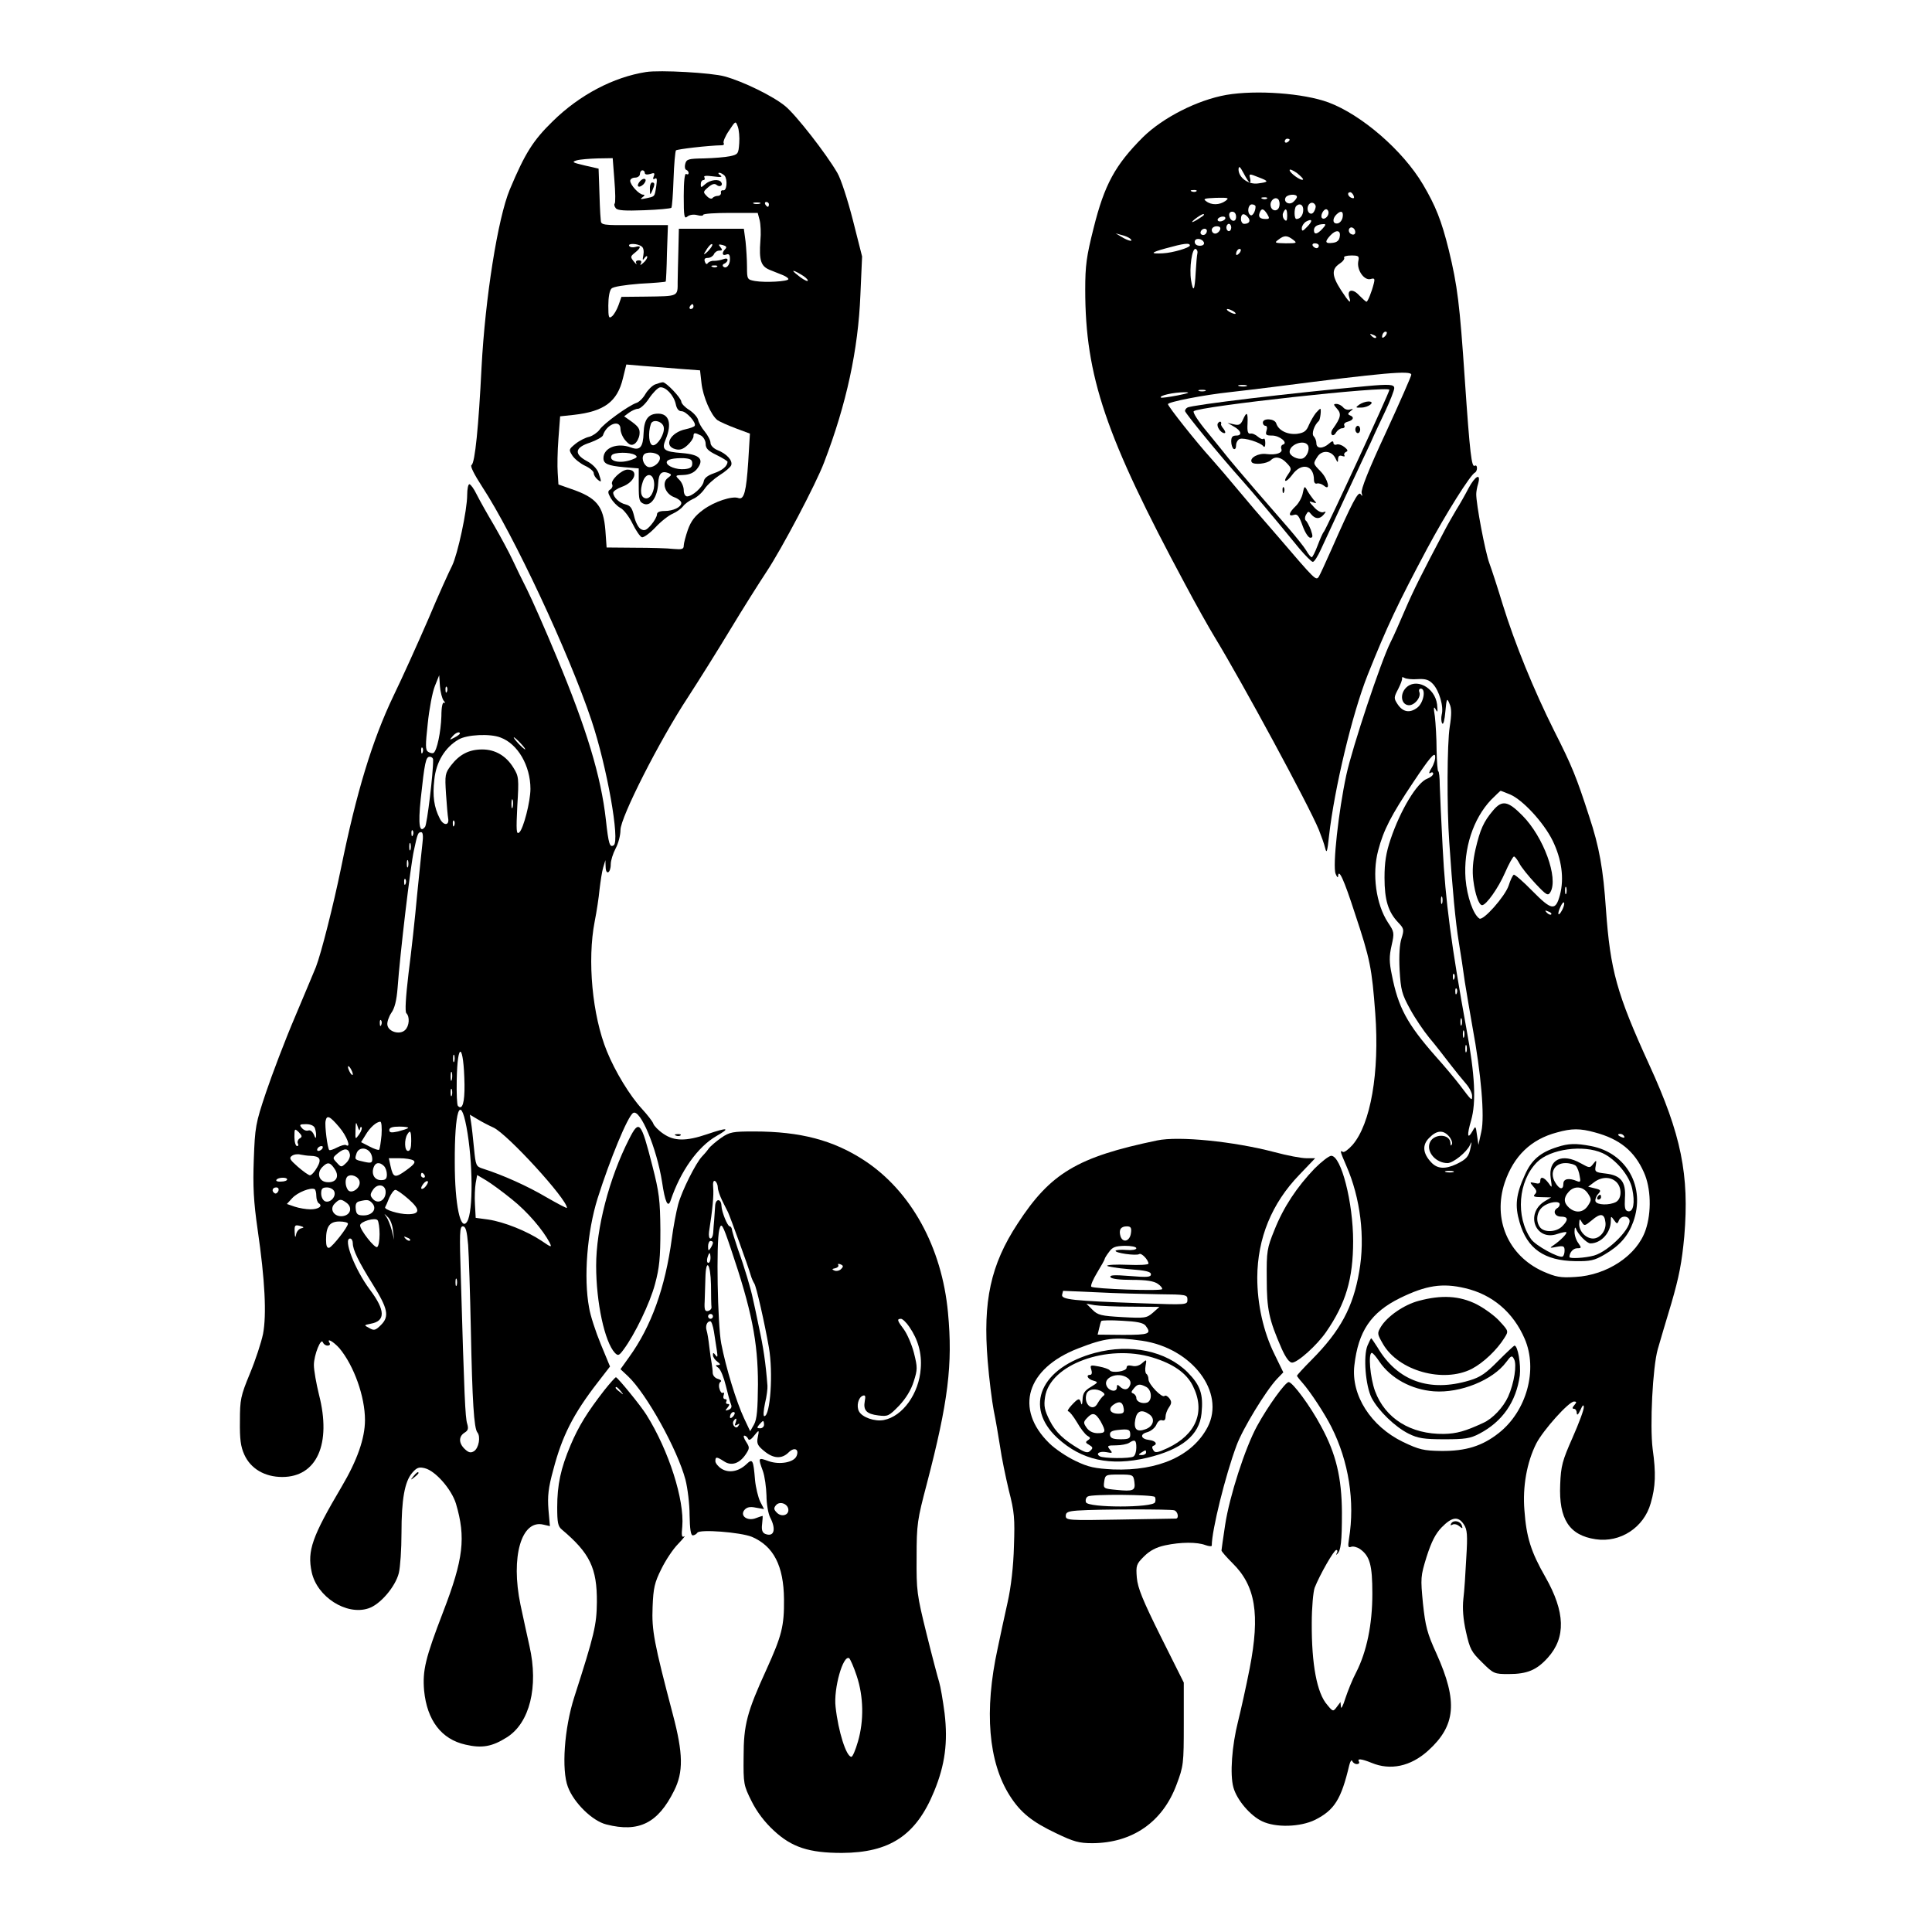 <?xml version="1.0" standalone="no"?>
<!DOCTYPE svg PUBLIC "-//W3C//DTD SVG 20010904//EN"
 "http://www.w3.org/TR/2001/REC-SVG-20010904/DTD/svg10.dtd">
<svg version="1.0" xmlns="http://www.w3.org/2000/svg"
 width="794pt" height="794pt" viewBox="0 0 794 794"
 preserveAspectRatio="xMidYMid meet">
<g transform="translate(0,794) scale(0.1,-0.1)"
fill="#000000" stroke="none">
<path d="M2655 7644 c-134 -21 -273 -94 -383 -202 -81 -79 -114 -131 -177
-281 -49 -118 -101 -445 -116 -731 -12 -242 -27 -393 -41 -401 -7 -4 11 -39
44 -90 128 -195 356 -682 449 -960 63 -188 118 -496 91 -513 -16 -10 -21 4
-32 105 -20 179 -80 376 -201 666 -48 116 -104 242 -123 280 -19 37 -46 93
-60 123 -14 30 -48 93 -75 140 -28 47 -60 104 -72 128 -11 23 -25 42 -30 42
-5 0 -9 -20 -9 -44 0 -63 -39 -244 -62 -291 -11 -21 -56 -120 -98 -220 -43
-99 -107 -241 -143 -315 -87 -182 -152 -395 -216 -710 -30 -146 -81 -349 -103
-405 -7 -16 -45 -109 -86 -205 -41 -96 -94 -236 -119 -310 -43 -128 -45 -142
-50 -275 -4 -110 -1 -172 16 -290 30 -206 37 -348 22 -427 -7 -34 -31 -108
-54 -163 -38 -92 -41 -107 -41 -195 -1 -74 3 -105 18 -138 26 -58 84 -92 156
-92 142 0 203 136 151 338 -11 45 -21 100 -21 122 0 42 30 115 37 93 3 -7 11
-13 19 -13 9 0 12 5 9 10 -15 24 15 7 40 -21 60 -72 105 -199 105 -295 0 -75
-32 -166 -96 -274 -121 -205 -142 -263 -123 -351 22 -102 143 -179 233 -149
48 15 111 89 125 145 6 24 11 98 11 164 0 139 13 212 44 248 19 22 28 25 52
19 44 -11 110 -87 128 -146 41 -139 31 -227 -53 -445 -73 -190 -85 -240 -78
-323 12 -122 71 -200 170 -222 68 -16 110 -8 170 30 94 59 131 208 93 375 -9
39 -25 115 -37 170 -41 197 4 352 95 329 l26 -6 -6 68 c-4 55 -1 88 20 164 36
138 82 229 182 358 l51 66 -38 92 c-21 51 -43 118 -48 150 -23 123 -8 312 35
449 51 161 124 338 146 351 29 18 97 -144 119 -284 12 -82 24 -108 35 -76 41
122 112 221 188 265 60 34 48 37 -37 8 -88 -30 -136 -29 -180 1 -21 14 -39 33
-42 42 -3 9 -24 36 -46 60 -50 54 -111 154 -145 238 -60 147 -81 374 -50 533
8 40 17 99 20 132 4 33 10 74 15 90 l9 30 1 -28 c1 -36 21 -25 21 11 0 15 9
44 20 65 11 20 20 54 20 76 0 52 161 369 277 545 46 71 125 197 175 280 50 83
117 189 148 236 62 93 204 362 237 450 92 240 140 463 149 688 l7 158 -38 150
c-21 82 -49 169 -64 194 -46 79 -169 237 -214 274 -50 41 -172 101 -249 122
-53 15 -266 27 -323 18z m383 -293 c-3 -43 -5 -46 -38 -53 -19 -4 -67 -8 -107
-9 -64 -1 -72 -3 -77 -23 -3 -11 -1 -22 4 -24 6 -2 10 -8 10 -13 0 -6 -4 -7
-10 -4 -6 4 -10 -29 -10 -91 0 -84 2 -95 15 -84 8 7 25 10 40 6 14 -4 25 -3
25 1 0 5 50 8 112 8 l112 0 8 -30 c4 -16 6 -54 3 -84 -6 -81 2 -105 38 -120
18 -7 42 -17 55 -22 12 -5 22 -12 22 -16 0 -10 -95 -15 -137 -8 -32 6 -33 7
-33 58 0 29 -3 76 -6 105 l-7 52 -133 0 -134 0 -2 -87 c-1 -49 -3 -107 -3
-130 0 -63 5 -60 -133 -62 l-98 -1 -12 -34 c-7 -19 -19 -40 -27 -46 -13 -11
-15 -4 -15 44 0 33 5 63 13 70 7 8 55 15 116 20 58 3 106 7 107 9 1 1 4 54 5
117 l4 115 -138 0 c-131 -1 -137 0 -138 20 -3 28 -5 89 -7 156 l-2 56 -57 13
c-50 12 -55 14 -33 21 14 4 53 7 86 8 l62 1 7 -91 c4 -49 5 -93 1 -96 -3 -3
-1 -12 5 -19 7 -9 38 -11 116 -8 59 2 109 7 112 10 3 3 7 56 9 117 2 62 7 115
10 119 6 5 132 20 189 21 7 0 10 4 7 9 -3 5 6 28 22 51 27 41 27 41 36 17 5
-13 8 -44 6 -69z m-388 -122 c0 -6 9 -8 22 -4 17 6 20 4 15 -9 -5 -11 -3 -15
5 -10 8 5 9 -4 5 -31 -7 -45 -5 -42 -42 -50 -23 -5 -26 -4 -15 4 10 7 11 11 3
11 -16 0 -53 40 -53 57 0 7 9 13 20 13 11 0 20 7 20 15 0 8 5 15 10 15 6 0 10
-5 10 -11z m328 -11 c13 -17 9 -64 -6 -60 -7 1 -11 -4 -9 -10 1 -7 -5 -13 -13
-13 -8 0 -18 -4 -22 -9 -3 -5 -14 -2 -23 8 -16 16 -16 18 5 36 16 14 27 17 35
10 13 -11 28 -2 19 11 -9 15 -46 10 -66 -8 -17 -15 -18 -15 -18 0 0 10 5 17
11 17 5 0 7 5 4 11 -5 7 7 8 37 4 31 -4 39 -3 28 5 -8 5 -10 10 -4 10 6 0 16
-6 22 -12z m145 -115 c-7 -2 -19 -2 -25 0 -7 3 -2 5 12 5 14 0 19 -2 13 -5z
m37 -3 c0 -5 -2 -10 -4 -10 -3 0 -8 5 -11 10 -3 6 -1 10 4 10 6 0 11 -4 11
-10z m-523 -173 c8 -5 10 -20 7 -36 -4 -20 -3 -23 5 -11 6 8 11 10 11 4 0 -6
-8 -18 -17 -25 -11 -10 -14 -10 -9 -1 4 7 1 12 -9 12 -10 0 -14 -5 -10 -12 4
-7 -1 -4 -10 7 -15 19 -15 21 5 37 25 20 26 31 1 23 -11 -3 -22 -1 -25 4 -8
12 35 11 51 -2z m273 -19 c-13 -13 -19 -16 -15 -8 14 25 28 41 32 36 3 -3 -5
-15 -17 -28z m71 9 c-16 -16 -13 -30 4 -23 11 4 15 -1 15 -19 0 -25 -16 -42
-28 -30 -4 4 -1 10 6 12 6 3 12 9 12 15 0 6 -7 7 -17 3 -10 -4 -27 -7 -38 -7
-11 1 -22 -4 -26 -9 -4 -7 -9 -4 -12 5 -4 11 -1 16 12 16 10 0 21 7 25 15 3 8
13 15 22 15 13 0 14 3 5 14 -10 12 -8 13 9 9 15 -4 18 -9 11 -16z m-34 -73
c-3 -3 -12 -4 -19 -1 -8 3 -5 6 6 6 11 1 17 -2 13 -5z m373 -57 c0 -5 -13 1
-30 13 -16 12 -30 24 -30 26 0 3 14 -3 30 -13 17 -9 30 -21 30 -26z m-470
-107 c0 -5 -5 -10 -11 -10 -5 0 -7 5 -4 10 3 6 8 10 11 10 2 0 4 -4 4 -10z
m-54 -256 l81 -6 6 -53 c6 -55 39 -132 66 -152 9 -6 42 -21 74 -33 l59 -22 -7
-116 c-8 -121 -17 -157 -40 -149 -25 10 -99 -14 -145 -48 -34 -25 -50 -46 -63
-82 -9 -26 -17 -56 -17 -65 0 -15 -7 -17 -42 -14 -24 3 -95 5 -159 5 l-116 1
-5 70 c-8 101 -36 135 -142 171 l-51 18 -3 48 c-2 26 -1 89 3 140 l7 92 56 6
c125 14 179 54 202 150 l14 57 70 -6 c39 -3 108 -8 152 -12z m-973 -1363 c7
-8 8 -12 2 -9 -6 4 -11 -17 -11 -55 -2 -64 -18 -142 -32 -151 -4 -3 -14 -1
-22 4 -12 7 -12 26 -2 117 6 59 19 128 29 153 l18 45 3 -45 c2 -24 9 -51 15
-59z m14 37 c-3 -8 -6 -5 -6 6 -1 11 2 17 5 13 3 -3 4 -12 1 -19z m53 -173 c0
-2 -10 -10 -22 -16 -21 -11 -22 -11 -9 4 13 16 31 23 31 12z m167 -16 c71 -26
123 -116 123 -211 0 -52 -29 -165 -46 -179 -12 -10 -13 7 -8 109 7 113 6 122
-16 157 -30 49 -75 75 -128 75 -54 0 -93 -20 -128 -65 -25 -33 -26 -39 -21
-118 3 -45 7 -91 9 -101 5 -30 -20 -30 -35 1 -23 45 -30 91 -22 159 7 72 44
133 100 165 34 20 129 25 172 8z m83 -24 c13 -14 21 -25 18 -25 -2 0 -15 11
-28 25 -13 14 -21 25 -18 25 2 0 15 -11 28 -25z m-403 -37 c-3 -8 -6 -5 -6 6
-1 11 2 17 5 13 3 -3 4 -12 1 -19z m43 -30 c1 -53 -25 -266 -33 -276 -23 -29
-29 8 -18 114 16 150 21 174 37 174 8 0 14 -6 14 -12z m327 -195 c-3 -10 -5
-4 -5 12 0 17 2 24 5 18 2 -7 2 -21 0 -30z m-240 -75 c-3 -8 -6 -5 -6 6 -1 11
2 17 5 13 3 -3 4 -12 1 -19z m-170 -40 c-3 -8 -6 -5 -6 6 -1 11 2 17 5 13 3
-3 4 -12 1 -19z m39 -35 c-3 -27 -13 -122 -22 -213 -8 -91 -24 -235 -35 -320
-12 -101 -15 -158 -9 -164 15 -15 12 -53 -5 -69 -21 -21 -69 -8 -73 21 -2 11
6 34 16 49 14 19 22 52 26 103 10 140 53 503 67 565 15 70 17 75 30 75 7 0 9
-16 5 -47z m-49 -25 c-3 -7 -5 -2 -5 12 0 14 2 19 5 13 2 -7 2 -19 0 -25z
m-10 -70 c-3 -7 -5 -2 -5 12 0 14 2 19 5 13 2 -7 2 -19 0 -25z m-10 -70 c-3
-8 -6 -5 -6 6 -1 11 2 17 5 13 3 -3 4 -12 1 -19z m-100 -580 c-3 -8 -6 -5 -6
6 -1 11 2 17 5 13 3 -3 4 -12 1 -19z m342 -245 c1 -75 -9 -107 -27 -88 -4 3
-6 51 -5 105 3 167 29 152 32 -17z m-42 95 c-3 -7 -5 -2 -5 12 0 14 2 19 5 13
2 -7 2 -19 0 -25z m-417 -53 c0 -5 -5 -3 -10 5 -5 8 -10 20 -10 25 0 6 5 3 10
-5 5 -8 10 -19 10 -25z m407 -22 c-3 -10 -5 -4 -5 12 0 17 2 24 5 18 2 -7 2
-21 0 -30z m0 -65 c-3 -7 -5 -2 -5 12 0 14 2 19 5 13 2 -7 2 -19 0 -25z m60
-129 c27 -144 28 -348 3 -389 -27 -44 -51 67 -51 242 -1 213 22 284 48 147z
m111 -3 c58 -27 302 -294 302 -330 0 -3 -38 17 -85 44 -76 45 -178 91 -260
117 -29 9 -30 13 -37 84 -4 41 -9 88 -12 106 l-5 32 32 -19 c18 -11 47 -26 65
-34z m-634 2 c31 -36 51 -88 28 -74 -5 3 -21 -2 -37 -10 -15 -8 -30 -13 -32
-10 -7 6 -19 100 -15 119 5 26 17 21 56 -25z m85 -9 c1 8 4 12 7 8 3 -3 -1
-16 -10 -29 -16 -22 -16 -22 -15 17 1 35 2 37 9 15 4 -14 8 -19 9 -11z m89
-24 c-3 -30 -7 -57 -10 -60 -2 -3 -20 3 -39 13 l-35 18 18 29 c18 31 45 55 61
55 5 0 7 -24 5 -55z m-274 29 c3 -9 6 -23 5 -32 0 -12 -3 -11 -9 5 -6 13 -15
20 -23 17 -8 -3 -20 2 -27 11 -11 13 -8 15 18 15 18 0 32 -6 36 -16z m383 0
c-3 -3 -22 -9 -41 -14 -28 -6 -36 -5 -36 6 0 10 13 14 42 14 23 0 39 -3 35 -6z
m-446 -43 c-7 -5 -10 -14 -7 -20 4 -6 2 -11 -3 -11 -6 0 -11 17 -11 37 0 36 1
36 18 20 14 -15 15 -19 3 -26z m459 -11 c0 -27 -4 -40 -13 -40 -15 0 -16 47
-3 68 12 20 16 14 16 -28z m-365 -30 c-3 -5 -11 -10 -16 -10 -6 0 -7 5 -4 10
3 6 11 10 16 10 6 0 7 -4 4 -10z m113 -24 c2 -10 -5 -26 -16 -36 -19 -18 -20
-18 -38 2 -18 19 -18 20 5 39 27 22 44 20 49 -5z m80 12 c7 -7 12 -20 12 -31
0 -16 -5 -18 -32 -12 -41 9 -41 9 -33 34 7 23 34 28 53 9z m-243 -18 c40 -1
48 -14 28 -48 -10 -18 -23 -32 -29 -32 -6 0 -28 16 -50 35 -33 29 -37 36 -24
45 8 6 24 8 35 5 11 -2 29 -5 40 -5z m424 -19 c10 -7 4 -16 -29 -40 -47 -34
-54 -32 -65 17 l-7 32 44 0 c24 0 49 -4 57 -9z m-323 -36 c21 -32 4 -58 -35
-53 -31 4 -40 38 -16 62 22 22 32 20 51 -9z m202 13 c7 -7 12 -22 12 -35 0
-18 -6 -23 -24 -23 -26 0 -40 23 -31 51 7 22 25 25 43 7z m167 -38 c3 -5 1
-10 -4 -10 -6 0 -11 5 -11 10 0 6 2 10 4 10 3 0 8 -4 11 -10z m-267 -27 c4
-27 -36 -53 -49 -32 -11 17 -11 43 -2 53 15 14 48 1 51 -21z m626 -72 c64 -51
127 -125 155 -178 10 -21 7 -20 -34 8 -60 40 -153 77 -218 87 l-52 7 -3 55
c-2 30 0 70 3 88 l6 33 37 -22 c20 -12 68 -47 106 -78z m-924 82 c0 -5 -11 -9
-25 -9 -14 -1 -22 2 -19 7 6 11 44 12 44 2z m570 -28 c-7 -9 -15 -13 -18 -10
-3 2 1 11 8 20 7 9 15 13 18 10 3 -2 -1 -11 -8 -20z m-165 -24 c0 -33 -30 -51
-51 -30 -13 14 -14 20 -2 38 18 29 53 24 53 -8z m-441 4 c-4 -8 -10 -12 -15
-9 -14 8 -10 24 6 24 9 0 12 -6 9 -15z m156 -20 c0 -13 5 -27 10 -30 18 -11 0
-25 -34 -25 -18 0 -47 5 -65 11 l-32 11 22 24 c22 24 76 45 92 37 4 -2 7 -15
7 -28z m74 18 c8 -21 -17 -48 -38 -40 -9 4 -16 18 -16 32 0 20 5 25 24 25 13
0 27 -8 30 -17z m305 -31 c49 -43 48 -62 -3 -62 -37 0 -99 19 -93 29 2 3 10
21 17 39 8 17 19 32 25 32 6 0 30 -17 54 -38z m-255 -15 c26 -19 17 -51 -16
-55 -35 -4 -56 29 -32 52 19 19 25 20 48 3z m107 -3 c19 -23 -1 -49 -37 -49
-24 0 -30 5 -32 27 -2 19 2 28 15 31 33 8 40 7 54 -9z m84 -110 l5 -39 -10 39
c-6 22 -16 47 -22 55 -11 15 -10 15 5 0 10 -8 20 -33 22 -55z m-55 -16 c0 -26
-4 -50 -10 -53 -10 -6 -70 70 -70 89 0 16 63 34 72 21 4 -5 8 -31 8 -57z
m-130 43 c0 -14 -63 -94 -77 -99 -9 -2 -13 8 -13 33 0 55 15 75 55 75 19 0 35
-4 35 -9z m-192 -19 c-9 -2 -19 -13 -21 -25 -3 -16 -5 -13 -6 10 -1 28 1 30
22 25 17 -5 18 -7 5 -10z m686 -69 c3 -43 8 -197 11 -343 6 -301 13 -410 27
-427 14 -17 6 -64 -14 -77 -13 -8 -22 -6 -37 8 -26 24 -27 52 -2 68 15 9 17
17 11 37 -8 25 -12 115 -26 599 -6 185 -5 212 8 212 12 0 17 -18 22 -77z
m-239 19 c-3 -3 -11 0 -18 7 -9 10 -8 11 6 5 10 -3 15 -9 12 -12z m-235 -12
c0 -26 23 -74 83 -170 61 -98 68 -130 33 -165 -23 -23 -29 -24 -48 -13 -23 12
-23 12 6 18 61 11 60 55 -4 140 -62 83 -111 210 -81 210 6 0 11 -9 11 -20z
m427 -172 c-3 -7 -5 -2 -5 12 0 14 2 19 5 13 2 -7 2 -19 0 -25z"/>
<path d="M2630 7195 c-18 -21 -5 -31 15 -12 8 9 11 18 6 21 -5 3 -14 -1 -21
-9z"/>
<path d="M2671 7163 c0 -25 1 -26 9 -8 12 27 12 35 0 35 -5 0 -10 -12 -9 -27z"/>
<path d="M2692 6360 c-12 -5 -30 -23 -40 -40 -9 -16 -26 -33 -37 -36 -32 -11
-135 -85 -151 -110 -9 -12 -28 -25 -42 -29 -15 -3 -41 -16 -57 -29 -28 -23
-28 -24 -13 -48 9 -14 33 -33 52 -42 20 -9 36 -23 36 -30 0 -8 7 -19 15 -26
18 -15 18 -12 5 26 -6 17 -25 37 -48 49 -54 29 -50 56 13 76 27 10 51 23 53
30 15 47 72 67 72 26 0 -13 9 -35 21 -48 16 -18 24 -21 37 -13 9 6 18 23 20
37 3 25 -3 34 -43 62 l-20 14 20 15 c11 8 28 16 37 16 9 0 30 19 45 42 16 24
36 44 45 46 23 4 57 -32 65 -68 4 -20 12 -30 24 -30 19 0 62 -47 54 -60 -2 -4
-19 -10 -37 -14 -63 -13 -93 -69 -42 -82 18 -5 32 0 50 17 13 12 24 28 24 36
0 16 5 16 31 3 10 -6 19 -21 19 -34 0 -19 10 -29 45 -46 25 -12 45 -25 45 -28
-1 -18 -21 -35 -56 -47 -26 -9 -40 -20 -42 -34 -4 -23 -47 -61 -68 -61 -8 0
-14 11 -14 25 0 14 -8 33 -18 43 -18 18 -18 19 17 20 24 1 42 9 54 23 33 40
15 61 -60 67 -76 6 -85 14 -67 57 26 63 14 105 -31 105 -40 0 -58 -23 -60 -79
-2 -59 -15 -74 -52 -60 -56 21 -113 -1 -113 -44 0 -23 18 -31 85 -37 l60 -5 0
-69 c0 -61 2 -69 22 -77 28 -10 55 28 58 85 2 41 14 52 42 42 14 -6 14 -8 -2
-20 -27 -19 -12 -65 25 -79 17 -6 30 -17 30 -24 0 -17 -33 -33 -69 -33 -20 0
-31 -5 -31 -14 0 -8 -11 -28 -24 -43 -20 -23 -28 -26 -43 -17 -10 6 -22 30
-27 53 -8 33 -15 43 -35 48 -26 6 -50 29 -51 48 0 6 16 17 35 24 55 19 72 71
24 71 -25 0 -73 -46 -63 -61 3 -6 0 -15 -7 -20 -12 -7 -12 -13 1 -36 9 -15 26
-33 39 -40 13 -6 36 -35 50 -64 14 -29 32 -55 39 -57 7 -2 32 16 55 40 23 25
55 50 72 57 16 7 35 21 42 30 7 10 25 23 40 30 16 6 37 25 48 41 11 17 39 42
62 57 23 14 45 33 48 41 7 19 -18 47 -56 62 -17 7 -29 20 -29 30 0 10 -11 31
-24 47 -13 15 -25 37 -27 48 -3 11 -19 29 -36 40 -18 11 -32 26 -33 34 0 15
-63 81 -76 80 -5 0 -19 -4 -32 -9z m36 -177 c4 -26 -25 -73 -44 -73 -17 0 -22
49 -9 88 8 22 50 10 53 -15z m-118 -113 c11 -7 9 -11 -13 -19 -48 -18 -98 -7
-83 18 9 13 75 14 96 1z m98 -2 c15 -15 -12 -48 -39 -48 -19 0 -35 33 -24 50
8 14 48 13 63 -2z m137 -33 c0 -15 -8 -21 -32 -23 -33 -3 -73 12 -73 28 0 12
28 18 70 17 28 -2 35 -6 35 -22z m-157 -77 c4 -35 -15 -70 -35 -66 -20 4 -24
31 -11 69 13 37 42 35 46 -3z"/>
<path d="M5040 7550 c-119 -21 -260 -93 -342 -173 -115 -115 -159 -195 -204
-376 -29 -115 -34 -153 -34 -251 0 -357 84 -603 410 -1210 45 -85 101 -184
123 -220 112 -184 386 -690 427 -790 10 -25 22 -58 26 -75 6 -25 9 -16 16 50
22 194 95 501 159 662 80 200 123 291 244 518 76 142 179 306 197 313 4 2 8
10 8 18 0 9 -4 13 -9 10 -13 -9 -20 47 -41 354 -21 310 -30 385 -66 533 -30
121 -54 181 -106 269 -83 140 -252 286 -388 337 -103 38 -297 52 -420 31z
m260 -184 c0 -3 -4 -8 -10 -11 -5 -3 -10 -1 -10 4 0 6 5 11 10 11 6 0 10 -2
10 -4z m-164 -176 c4 0 4 8 1 19 -4 17 -3 18 34 3 45 -17 45 -20 -2 -26 -40
-5 -79 25 -79 58 1 16 6 12 21 -16 11 -21 22 -38 25 -38z m219 12 c-7 -7 -55
27 -55 39 0 5 13 0 30 -12 16 -13 28 -25 25 -27z m-438 -48 c-3 -3 -12 -4 -19
-1 -8 3 -5 6 6 6 11 1 17 -2 13 -5z m646 -18 c4 -10 1 -13 -9 -9 -15 6 -19 23
-5 23 5 0 11 -7 14 -14z m-233 -5 c0 -5 -7 -14 -15 -21 -18 -15 -42 1 -31 19
8 13 46 15 46 2z m-294 -17 c-24 -17 -57 -18 -79 -1 -14 10 -8 12 41 14 51 1
55 0 38 -13z m171 10 c-3 -3 -12 -4 -19 -1 -8 3 -5 6 6 6 11 1 17 -2 13 -5z
m51 -30 c-4 -25 -32 -24 -36 0 -4 21 18 40 31 27 5 -5 7 -17 5 -27z m149 0 c1
-5 -2 -16 -7 -24 -12 -20 -33 0 -24 24 7 17 25 17 31 0z m-247 -3 c0 -20 -13
-41 -21 -35 -15 9 -10 44 6 44 8 0 15 -4 15 -9z m196 -13 c0 -22 -12 -38 -28
-38 -10 0 -10 44 -1 53 14 14 29 6 29 -15z m-148 -18 c10 -17 10 -20 -6 -20
-24 0 -32 8 -25 26 7 19 16 18 31 -6z m82 -7 c0 -20 -3 -24 -11 -16 -7 7 -9
19 -6 27 10 24 17 19 17 -11z m170 13 c0 -16 -18 -31 -27 -22 -8 8 5 36 17 36
5 0 10 -6 10 -14z m-380 -17 c0 -24 -23 -21 -28 4 -2 10 3 17 12 17 10 0 16
-9 16 -21z m438 -1 c-2 -13 -11 -24 -20 -26 -21 -4 -24 18 -6 36 19 19 30 14
26 -10z m-578 2 c-35 -24 -54 -31 -30 -11 14 11 30 21 35 21 6 0 3 -5 -5 -10z
m189 -3 c12 -15 5 -27 -16 -27 -7 0 -13 9 -13 20 0 23 13 26 29 7z m-94 -7
c-3 -5 -13 -10 -21 -10 -8 0 -12 5 -9 10 3 6 13 10 21 10 8 0 12 -4 9 -10z
m337 -32 c-18 -19 -22 -20 -22 -6 0 9 8 21 17 27 27 15 29 3 5 -21z m-312 -3
c0 -8 -4 -15 -10 -15 -5 0 -10 7 -10 15 0 8 5 15 10 15 6 0 10 -7 10 -15z
m375 -5 c-21 -23 -35 -26 -35 -6 0 15 14 24 39 25 11 1 10 -4 -4 -19z m-421
-5 c-4 -8 -12 -15 -20 -15 -8 0 -14 7 -14 15 0 8 9 15 20 15 13 0 18 -5 14
-15z m555 -14 c-3 -6 -10 -7 -18 -2 -7 5 -10 14 -6 21 9 14 29 -2 24 -19z
m-609 11 c0 -13 -12 -22 -22 -16 -10 6 -1 24 13 24 5 0 9 -4 9 -8z m546 -24
c-2 -16 -11 -24 -29 -26 -31 -4 -34 4 -10 30 23 25 44 23 39 -4z m-861 -9 c15
-14 -7 -10 -35 7 l-25 15 25 -7 c14 -3 29 -10 35 -15z m669 -4 c18 -14 16 -15
-30 -15 -45 1 -48 2 -30 15 24 19 36 18 60 0z m-366 -12 c2 -8 -5 -13 -17 -13
-12 0 -21 6 -21 16 0 18 31 15 38 -3z m-58 -12 c0 -9 -70 -30 -110 -32 -55 -3
-52 3 10 20 76 21 100 24 100 12z m530 -1 c0 -5 -4 -10 -9 -10 -6 0 -13 5 -16
10 -3 6 1 10 9 10 9 0 16 -4 16 -10z m-499 -31 c-2 -8 -5 -43 -7 -78 -4 -76
-10 -86 -19 -33 -8 51 4 134 19 129 6 -3 9 -11 7 -18z m171 -1 c-7 -7 -12 -8
-12 -2 0 14 12 26 19 19 2 -3 -1 -11 -7 -17z m490 -33 c-6 -35 24 -78 50 -72
17 5 19 2 14 -18 -9 -36 -25 -75 -30 -75 -3 0 -16 12 -30 26 -26 29 -51 24
-41 -7 10 -32 -1 -22 -34 29 -38 59 -39 86 -6 108 14 9 22 20 19 25 -3 5 10 9
29 9 31 0 34 -2 29 -25z m-512 -205 c8 -5 11 -10 5 -10 -5 0 -17 5 -25 10 -8
5 -10 10 -5 10 6 0 17 -5 25 -10z m622 -102 c-7 -7 -12 -8 -12 -2 0 14 12 26
19 19 2 -3 -1 -11 -7 -17z m-37 -6 c-3 -3 -11 0 -18 7 -9 10 -8 11 6 5 10 -3
15 -9 12 -12z m145 -152 c0 -6 -47 -113 -105 -239 -70 -150 -103 -234 -99
-247 4 -14 3 -15 -4 -5 -10 14 -34 -32 -121 -229 -23 -52 -46 -102 -51 -110
-12 -17 -13 -16 -168 165 -48 55 -91 105 -97 112 -5 6 -37 44 -70 83 -33 40
-81 96 -106 124 -62 68 -179 216 -179 225 0 9 146 38 260 50 47 5 126 15 175
21 458 59 565 68 565 50z m-677 -47 c-7 -2 -21 -2 -30 0 -10 3 -4 5 12 5 17 0
24 -2 18 -5z m-170 -20 c-7 -2 -19 -2 -25 0 -7 3 -2 5 12 5 14 0 19 -2 13 -5z
m-113 -18 c-36 -7 -67 -11 -69 -9 -9 8 52 22 99 22 24 0 15 -4 -30 -13z"/>
<path d="M5615 6353 c-307 -28 -717 -77 -735 -88 -6 -3 -10 -10 -10 -14 0 -8
143 -183 231 -281 54 -61 130 -151 237 -282 26 -31 52 -57 57 -57 6 -1 21 23
34 52 13 28 60 129 103 222 44 94 90 193 103 220 12 28 39 85 59 127 20 43 36
84 36 93 0 15 -19 17 -115 8z m95 -15 c0 -12 -256 -565 -269 -583 -5 -5 -16
-31 -26 -57 -10 -27 -21 -48 -24 -48 -4 0 -14 12 -23 28 -9 15 -42 56 -73 92
-31 36 -93 107 -138 159 -45 52 -93 109 -107 126 -14 18 -54 67 -89 110 -36
43 -60 80 -55 85 21 20 804 106 804 88z"/>
<path d="M5586 6277 c-16 -12 -16 -13 8 -12 31 0 61 25 30 25 -11 0 -28 -6
-38 -13z"/>
<path d="M5495 6260 c19 -21 15 -37 -17 -82 -7 -9 -9 -21 -4 -25 4 -4 12 0 17
10 6 9 17 17 25 17 8 0 12 5 9 11 -4 6 2 13 14 16 23 6 28 19 9 26 -10 4 -9 8
2 17 13 10 13 11 -2 7 -9 -3 -22 1 -28 9 -7 8 -19 14 -28 14 -13 0 -12 -3 3
-20z"/>
<path d="M5408 6243 c-8 -10 -21 -32 -29 -50 -10 -25 -20 -32 -49 -36 -39 -4
-76 14 -85 43 -6 20 -55 23 -55 3 0 -7 5 -13 11 -13 6 0 8 -9 4 -20 -5 -17 -2
-20 23 -20 31 0 67 -30 45 -37 -7 -2 -10 -10 -7 -18 7 -16 -21 -26 -61 -21
-33 5 -71 -16 -61 -33 8 -13 64 -7 79 8 17 17 42 13 65 -12 20 -21 21 -25 6
-46 -25 -35 -9 -37 17 -2 38 52 89 40 89 -21 0 -11 5 -18 13 -15 6 2 19 -2 28
-9 29 -25 17 27 -13 58 -33 34 -32 32 -13 62 19 28 58 24 73 -7 9 -19 11 -20
11 -3 1 12 6 16 17 12 8 -3 13 -2 9 3 -3 5 1 11 7 14 9 3 7 9 -7 20 -10 8 -25
13 -32 10 -7 -3 -13 1 -13 7 0 9 -6 8 -18 -3 -25 -22 -52 -22 -52 1 0 10 -5
23 -11 29 -10 10 2 46 21 63 6 5 11 50 6 50 -2 0 -10 -8 -18 -17z m-33 -133
c9 -15 -3 -47 -21 -54 -19 -7 -54 10 -54 27 0 31 60 52 75 27z"/>
<path d="M5108 6215 c-9 -20 -16 -24 -37 -19 l-26 6 24 -14 c32 -17 38 -38 12
-38 -16 0 -21 -6 -21 -24 0 -14 5 -28 10 -31 6 -3 10 3 10 15 0 11 7 23 15 26
17 7 87 -15 97 -30 5 -6 8 -1 8 13 0 13 -3 21 -7 18 -3 -4 -14 0 -23 8 -10 9
-24 15 -31 13 -10 -2 -14 8 -12 40 2 48 -3 53 -19 17z"/>
<path d="M5005 6200 c-7 -12 12 -40 27 -40 6 0 4 7 -3 17 -8 9 -12 18 -11 20
2 3 1 7 -1 9 -3 3 -8 0 -12 -6z"/>
<path d="M5570 6175 c0 -8 5 -15 10 -15 6 0 10 7 10 15 0 8 -4 15 -10 15 -5 0
-10 -7 -10 -15z"/>
<path d="M5271 5924 c0 -11 3 -14 6 -6 3 7 2 16 -1 19 -3 4 -6 -2 -5 -13z"/>
<path d="M5354 5913 c-3 -17 -17 -42 -30 -54 -28 -27 -31 -43 -6 -35 14 5 21
-5 35 -44 10 -28 24 -50 32 -50 11 0 11 6 2 33 -7 17 -16 35 -21 38 -4 4 -4
14 1 23 9 16 11 16 22 2 17 -20 35 -20 51 -1 11 13 10 14 -2 10 -8 -3 -25 6
-38 21 -22 23 -22 26 -6 20 18 -6 19 -5 4 11 -8 10 -20 27 -26 38 -10 19 -12
18 -18 -12z"/>
<path d="M6035 5933 c-14 -27 -36 -66 -50 -88 -13 -22 -35 -60 -48 -85 -95
-180 -128 -246 -162 -325 -21 -49 -48 -111 -61 -136 -39 -78 -156 -429 -181
-544 -32 -149 -57 -374 -44 -406 5 -13 10 -18 10 -11 2 36 24 -12 69 -151 63
-189 70 -225 84 -412 18 -242 -19 -455 -94 -541 -17 -19 -34 -31 -39 -28 -13
8 -12 3 14 -57 58 -132 78 -295 53 -435 -25 -146 -77 -243 -195 -362 -34 -34
-61 -64 -61 -66 0 -1 9 -14 21 -27 34 -38 94 -130 121 -184 71 -141 97 -306
72 -459 -5 -32 -4 -38 9 -33 8 3 24 -1 36 -9 41 -29 51 -66 51 -184 0 -126
-23 -238 -67 -324 -15 -28 -34 -76 -44 -106 -9 -30 -18 -46 -18 -35 l-2 20
-15 -20 c-15 -20 -16 -20 -39 8 -43 48 -65 168 -64 337 0 63 6 129 12 145 21
53 79 155 89 155 5 0 6 -6 2 -13 -4 -6 -3 -9 1 -4 16 14 20 51 20 172 -1 142
-24 240 -85 352 -45 85 -118 183 -134 183 -14 -1 -84 -97 -130 -181 -49 -90
-113 -288 -131 -406 -8 -54 -15 -101 -15 -105 0 -4 20 -27 45 -52 95 -93 114
-210 71 -432 -15 -77 -37 -175 -48 -219 -25 -99 -34 -217 -19 -271 14 -51 69
-116 118 -139 56 -27 157 -24 218 6 79 40 107 84 140 224 4 17 10 24 12 18 3
-7 11 -13 19 -13 9 0 12 5 9 10 -9 14 10 12 52 -5 77 -32 160 -15 232 50 114
103 123 202 35 398 -39 85 -46 114 -56 207 -10 105 -10 111 15 192 20 62 36
94 62 121 42 43 68 47 91 12 14 -21 16 -43 10 -138 -3 -61 -8 -138 -12 -169
-4 -38 -1 -82 11 -135 16 -71 22 -82 66 -125 47 -47 51 -48 109 -48 76 0 115
16 161 67 75 83 72 188 -10 332 -59 103 -78 163 -86 274 -8 97 10 198 49 275
28 54 133 172 155 172 11 0 11 -3 1 -15 -9 -10 -9 -15 -1 -15 6 0 11 -8 11
-17 1 -12 6 -7 15 12 9 21 14 24 14 12 1 -10 -20 -66 -46 -125 -42 -95 -48
-116 -51 -193 -6 -142 37 -209 146 -225 101 -15 198 48 226 148 20 68 22 124
8 223 -12 96 0 336 21 410 8 28 33 113 56 189 32 110 43 168 53 275 21 252
-12 417 -144 705 -134 293 -160 388 -178 639 -11 164 -27 256 -69 382 -52 161
-71 208 -143 350 -85 170 -162 359 -212 520 -20 66 -45 143 -55 170 -17 45
-55 246 -54 285 0 8 3 27 8 43 12 44 -12 32 -40 -20z m-209 -784 c33 2 47 -3
63 -20 26 -28 45 -93 36 -126 -3 -13 -2 -29 2 -36 5 -7 10 14 13 48 5 56 7 58
17 33 9 -19 9 -44 1 -95 -11 -68 -12 -332 -2 -473 13 -194 26 -332 39 -410 8
-47 19 -121 25 -165 7 -44 21 -126 31 -183 36 -193 51 -370 37 -432 l-12 -55
-6 40 c-5 39 -6 39 -18 17 -22 -38 -24 -18 -6 44 21 74 16 185 -19 374 -62
341 -87 528 -98 745 -6 110 -11 226 -12 258 0 31 -3 57 -6 57 -3 0 -6 39 -7
87 0 49 -4 111 -7 138 -6 37 -5 45 3 30 8 -16 9 -12 6 20 -9 71 -89 112 -130
66 -23 -26 -17 -65 11 -69 24 -4 55 32 46 54 -3 8 0 14 6 14 22 0 12 -58 -14
-78 -31 -24 -60 -19 -82 15 -15 23 -15 27 3 61 10 20 18 40 16 45 -1 5 3 5 10
1 7 -4 31 -7 54 -5z m57 -366 c-10 -15 -12 -24 -5 -20 7 5 12 3 12 -3 0 -6
-11 -15 -24 -20 -42 -15 -111 -130 -151 -249 -19 -56 -25 -96 -25 -158 0 -92
15 -141 57 -185 23 -24 24 -29 13 -64 -8 -24 -11 -70 -8 -130 5 -83 9 -99 43
-161 20 -37 56 -90 79 -118 23 -27 60 -75 83 -105 23 -30 54 -68 68 -84 14
-16 25 -38 25 -50 0 -22 -1 -21 -50 44 -19 25 -64 79 -101 120 -116 132 -153
200 -179 334 -11 52 -11 76 -1 120 12 53 11 56 -15 95 -49 75 -66 199 -40 296
22 84 53 144 144 280 66 99 88 125 90 108 2 -12 -5 -34 -15 -50z m323 -108
c52 -22 138 -115 175 -190 37 -76 48 -155 30 -223 -18 -67 -34 -64 -113 16
-39 40 -74 70 -77 67 -4 -2 -14 -22 -21 -45 -15 -44 -104 -145 -120 -135 -25
16 -51 90 -57 163 -9 124 31 247 105 325 20 20 38 37 39 37 2 0 19 -7 39 -15z
m231 -407 c-3 -7 -5 -2 -5 12 0 14 2 19 5 13 2 -7 2 -19 0 -25z m-510 -40 c-3
-7 -5 -2 -5 12 0 14 2 19 5 13 2 -7 2 -19 0 -25z m493 -28 c-16 -30 -22 -19
-7 13 6 14 13 22 15 17 2 -5 -2 -19 -8 -30z m-45 -18 c-3 -3 -11 0 -18 7 -9
10 -8 11 6 5 10 -3 15 -9 12 -12z m-398 -264 c-3 -8 -6 -5 -6 6 -1 11 2 17 5
13 3 -3 4 -12 1 -19z m10 -60 c-3 -8 -6 -5 -6 6 -1 11 2 17 5 13 3 -3 4 -12 1
-19z m20 -130 c-3 -7 -5 -2 -5 12 0 14 2 19 5 13 2 -7 2 -19 0 -25z m10 -50
c-3 -7 -5 -2 -5 12 0 14 2 19 5 13 2 -7 2 -19 0 -25z m10 -60 c-3 -7 -5 -2 -5
12 0 14 2 19 5 13 2 -7 2 -19 0 -25z m528 -332 c101 -27 162 -76 201 -164 29
-64 32 -164 7 -237 -35 -104 -158 -186 -289 -193 -62 -4 -80 0 -133 23 -143
65 -207 214 -157 365 37 109 108 178 215 206 60 17 95 17 156 0z m-601 -15
c10 -11 16 -26 13 -33 -4 -9 -6 -7 -6 4 -2 41 -73 40 -86 -1 -12 -38 28 -81
74 -81 23 0 79 45 92 74 8 17 8 15 3 -9 -7 -38 -17 -49 -58 -69 -47 -22 -79
-20 -104 7 -35 37 -38 72 -8 101 30 31 57 33 80 7z m721 -1 c3 -6 -1 -7 -9 -4
-18 7 -21 14 -7 14 6 0 13 -4 16 -10z m-702 -147 c-7 -2 -21 -2 -30 0 -10 3
-4 5 12 5 17 0 24 -2 18 -5z m48 -477 c112 -26 198 -99 245 -208 55 -127 8
-297 -106 -387 -68 -54 -136 -75 -237 -74 -72 1 -90 5 -157 37 -132 64 -214
192 -200 314 16 141 68 218 187 277 108 53 175 63 268 41z"/>
<path d="M6136 4609 c-39 -46 -53 -78 -72 -159 -11 -49 -14 -89 -9 -128 7 -57
23 -102 36 -102 17 0 67 71 94 133 16 37 33 67 37 67 4 0 14 -13 22 -28 8 -16
38 -53 66 -83 46 -49 52 -52 62 -35 33 58 -28 226 -115 314 -60 61 -84 65
-121 21z"/>
<path d="M6400 3226 c-70 -22 -106 -53 -133 -114 -37 -81 -42 -127 -22 -195
31 -109 102 -158 228 -160 63 -1 80 3 121 27 62 36 97 76 118 134 52 143 -27
284 -173 312 -63 12 -93 11 -139 -4z m186 -25 c54 -25 111 -92 122 -147 12
-56 5 -96 -17 -92 -13 3 -15 14 -13 54 5 67 -17 94 -79 101 -43 5 -46 7 -41
32 4 24 3 25 -10 8 -14 -18 -15 -18 -51 2 -78 44 -135 16 -124 -61 6 -42 6
-42 -9 -20 -19 25 -34 29 -34 8 0 -10 -7 -12 -22 -8 -22 5 -22 4 -6 -15 14
-15 15 -22 6 -31 -9 -9 -3 -12 28 -12 l39 -1 -27 -16 c-82 -51 -37 -166 53
-134 18 6 34 9 36 7 5 -5 -25 -35 -53 -54 -17 -11 -15 -12 14 -6 27 5 32 3 32
-15 0 -11 -3 -22 -8 -25 -14 -8 -112 45 -130 72 -64 92 -53 238 25 316 54 54
190 73 269 37z m-109 -53 c6 -7 13 -26 15 -41 5 -23 3 -27 -11 -21 -33 14 -56
10 -56 -11 0 -27 -17 -24 -35 8 -22 39 -1 77 44 77 18 0 38 -6 43 -12z m165
-65 c24 -22 24 -69 -1 -83 -27 -14 -78 -13 -84 3 -2 6 2 20 10 29 14 15 13 18
-12 24 l-28 7 24 18 c30 23 67 24 91 2z m-116 -48 c15 -23 15 -27 0 -50 -19
-29 -51 -32 -78 -8 -22 20 -23 41 -1 65 23 26 59 23 79 -7z m-116 -44 c0 -6
-4 -13 -10 -16 -20 -12 -10 -35 15 -35 30 0 32 -13 5 -40 -24 -24 -72 -26 -90
-5 -20 25 -15 66 11 86 25 20 69 25 69 10z m188 -75 c4 -33 -22 -66 -51 -66
-29 0 -57 29 -57 59 1 23 2 24 11 8 10 -16 12 -16 41 8 36 31 52 28 56 -9z
m55 8 c7 18 32 22 42 6 18 -29 -81 -132 -144 -150 -36 -10 -101 -14 -101 -6 0
18 15 36 32 36 18 0 18 2 4 22 -9 12 -16 34 -15 48 0 15 3 19 6 10 8 -23 45
-60 59 -60 44 0 84 44 84 92 0 21 1 21 13 4 12 -17 14 -17 20 -2z"/>
<path d="M6565 3020 c-3 -5 -1 -10 4 -10 6 0 11 5 11 10 0 6 -2 10 -4 10 -3 0
-8 -4 -11 -10z"/>
<path d="M5831 2594 c-61 -16 -130 -64 -156 -107 -16 -27 -15 -29 9 -71 64
-110 247 -161 364 -102 48 25 104 78 135 128 17 27 17 28 -19 67 -19 22 -63
54 -96 71 -70 35 -144 39 -237 14z"/>
<path d="M5620 2410 c-18 -44 -8 -165 17 -215 28 -53 96 -119 152 -147 38 -19
63 -23 146 -23 86 0 107 3 145 23 95 50 151 131 166 239 5 45 -8 123 -22 123
-2 0 -32 -28 -67 -63 -49 -50 -73 -67 -117 -80 -165 -50 -297 -3 -379 136 -13
20 -24 37 -26 37 -1 0 -8 -14 -15 -30z m49 -66 c47 -69 132 -115 224 -122 109
-8 242 46 297 120 20 27 24 29 32 13 13 -22 1 -99 -24 -155 -20 -44 -64 -91
-103 -108 -73 -34 -109 -44 -161 -45 -136 -2 -241 63 -283 176 -20 55 -29 157
-13 157 4 0 18 -16 31 -36z"/>
<path d="M2585 3258 c-82 -161 -135 -367 -135 -520 0 -151 35 -313 77 -358 13
-13 17 -12 36 14 46 62 108 190 129 269 18 67 22 107 22 222 -1 123 -5 155
-33 264 -47 184 -54 192 -96 109z"/>
<path d="M2964 3264 c-21 -15 -45 -35 -52 -45 -7 -10 -19 -24 -27 -32 -25 -26
-83 -141 -98 -197 -8 -30 -20 -93 -26 -140 -27 -201 -84 -361 -176 -488 l-35
-49 31 -29 c76 -72 203 -301 236 -425 9 -35 17 -101 17 -146 1 -57 5 -83 13
-83 6 0 15 5 19 11 9 15 177 2 224 -17 89 -38 131 -119 132 -257 1 -110 -9
-149 -72 -288 -80 -175 -94 -227 -94 -359 -1 -111 0 -117 33 -183 22 -44 54
-86 91 -120 74 -69 145 -92 280 -92 197 1 305 72 379 253 45 109 57 202 43
321 -7 54 -17 111 -22 127 -5 16 -29 106 -52 199 -40 162 -42 177 -41 315 0
137 3 154 42 302 88 337 107 491 87 703 -25 270 -152 500 -344 626 -127 83
-262 119 -453 119 -87 0 -100 -2 -135 -26z m-14 -204 c0 -10 8 -33 17 -52 9
-18 20 -41 25 -50 10 -22 84 -225 93 -258 4 -14 11 -29 15 -35 8 -11 42 -160
60 -263 18 -103 6 -282 -19 -282 -5 0 -3 24 3 53 7 28 11 61 10 72 -7 93 -17
159 -35 241 -11 53 -22 106 -25 117 -7 36 -35 131 -61 202 -13 39 -25 76 -25
83 -1 6 -5 12 -9 12 -9 0 -33 59 -34 84 -1 32 -25 31 -26 -1 -1 -15 -3 -41 -4
-58 -2 -16 -3 -40 -4 -52 -1 -13 -6 -23 -11 -23 -6 0 -8 12 -6 28 14 88 20
151 17 181 -2 22 1 31 8 27 6 -4 11 -16 11 -26z m53 -250 c86 -254 112 -383
112 -560 -1 -102 -4 -142 -16 -164 l-16 -28 -25 53 c-32 68 -75 209 -94 308
-15 79 -21 415 -8 467 8 32 13 25 47 -76z m-73 23 c0 -5 -5 -15 -10 -23 -8
-12 -10 -11 -10 8 0 12 5 22 10 22 6 0 10 -3 10 -7z m-10 -63 c0 -11 -4 -20
-9 -20 -5 0 -7 9 -4 20 3 11 7 20 9 20 2 0 4 -9 4 -20z m537 -45 c-6 -7 -19
-10 -27 -7 -12 5 -12 7 3 10 9 2 15 8 12 13 -3 5 1 6 9 3 12 -5 13 -9 3 -19z
m-535 -65 c0 -44 1 -86 2 -92 1 -7 -6 -14 -15 -16 -12 -2 -15 6 -13 40 1 24 2
67 3 96 2 84 21 61 23 -28z m8 -130 c0 -5 -4 -10 -10 -10 -5 0 -10 5 -10 10 0
6 5 10 10 10 6 0 10 -4 10 -10z m807 -43 c36 -52 52 -109 47 -171 -7 -103 -74
-197 -152 -212 -37 -7 -89 11 -102 36 -11 21 -3 57 16 64 10 4 12 -2 8 -22 -7
-38 7 -53 55 -59 40 -5 44 -3 86 40 28 30 49 64 60 99 16 50 16 58 1 118 -9
35 -28 78 -41 96 -28 37 -30 44 -12 44 6 0 22 -15 34 -33z m-803 -19 c4 -24 9
-59 12 -78 4 -26 3 -31 -5 -20 -9 12 -11 12 -11 1 0 -8 8 -20 18 -27 13 -10
14 -13 3 -14 -12 0 -12 -2 2 -12 9 -7 22 -40 30 -73 8 -33 17 -67 21 -76 5
-11 1 -19 -10 -23 -14 -5 -15 -4 -4 9 9 11 9 15 1 15 -7 0 -9 5 -6 10 3 6 1
10 -5 10 -7 0 -9 7 -6 16 3 8 2 13 -3 10 -5 -3 -11 4 -14 16 -4 12 -2 25 4 29
6 3 1 9 -10 12 -12 3 -21 13 -22 24 0 10 -2 27 -4 38 -2 11 -7 43 -10 70 -3
28 -8 58 -11 67 -6 19 2 38 15 38 5 0 11 -19 15 -42z m78 -350 c-7 -7 -12 -8
-12 -2 0 14 12 26 19 19 2 -3 -1 -11 -7 -17z m11 -25 c-5 -12 -3 -14 7 -8 9 6
11 4 5 -4 -5 -9 -11 -9 -17 -3 -6 6 -7 15 -4 21 11 17 16 13 9 -6z m117 -8 c0
-8 -7 -15 -16 -15 -14 0 -14 3 -4 15 7 8 14 15 16 15 2 0 4 -7 4 -15z m-26
-53 c-5 -24 0 -34 26 -55 38 -32 73 -34 101 -6 23 23 44 14 33 -14 -10 -27
-69 -38 -115 -22 -44 16 -44 15 -24 -40 8 -22 14 -68 15 -101 0 -34 7 -74 15
-90 26 -50 16 -82 -20 -68 -12 5 -16 16 -13 40 2 19 3 34 2 34 -2 0 -14 -4
-27 -9 -35 -14 -67 9 -48 33 10 12 23 15 47 10 l34 -6 -16 31 c-8 17 -18 57
-21 88 -7 85 -10 90 -36 65 -32 -30 -72 -37 -102 -18 -14 9 -25 23 -25 31 0
19 5 19 36 -1 30 -20 64 -9 90 31 15 23 15 27 0 50 -9 14 -12 25 -7 25 5 0 12
-6 15 -12 3 -9 11 -6 23 9 23 29 24 28 17 -5z m126 -298 c0 -22 -29 -29 -47
-11 -13 13 -14 19 -4 31 16 19 51 5 51 -20z m281 -682 c28 -84 30 -183 5 -269
-10 -35 -22 -63 -27 -63 -21 0 -54 104 -65 205 -9 75 31 216 56 200 4 -3 19
-36 31 -73z"/>
<path d="M2778 3273 c7 -3 16 -2 19 1 4 3 -2 6 -13 5 -11 0 -14 -3 -6 -6z"/>
<path d="M4755 3253 c-327 -68 -438 -134 -573 -342 -111 -169 -143 -319 -123
-563 6 -76 18 -168 25 -205 8 -38 19 -104 26 -148 6 -44 23 -125 36 -180 23
-89 25 -115 21 -230 -2 -81 -12 -168 -26 -230 -12 -55 -31 -140 -41 -190 -56
-256 -38 -467 50 -605 44 -69 91 -107 190 -154 73 -35 94 -41 150 -41 164 1
288 87 345 240 29 77 30 86 30 250 l0 170 -94 188 c-75 151 -95 200 -99 243
-4 50 -2 56 29 87 24 24 50 38 87 46 65 14 132 14 166 1 14 -5 26 -6 26 -2 0
63 56 289 102 412 25 68 120 224 166 273 l26 27 -36 74 c-46 93 -71 206 -71
316 1 161 59 304 173 422 l65 68 -36 0 c-21 0 -79 11 -131 25 -167 44 -394 67
-483 48z m-107 -380 c-4 -34 -33 -43 -43 -14 -8 27 1 41 26 41 16 0 20 -6 17
-27z m22 -63 c0 -6 -18 -9 -41 -7 -22 2 -42 0 -44 -3 -6 -9 84 -22 97 -14 9 6
37 -23 38 -39 0 -5 -38 -7 -85 -5 -47 2 -85 0 -85 -4 0 -3 41 -10 90 -14 68
-5 90 -10 90 -21 0 -12 -15 -13 -87 -7 -64 5 -84 4 -79 -5 4 -7 38 -11 89 -11
59 0 89 -5 105 -16 12 -8 20 -18 18 -22 -5 -9 -282 1 -291 10 -4 4 7 30 24 58
17 28 31 53 31 56 0 3 8 16 18 29 14 20 26 24 65 25 26 0 47 -4 47 -10z m93
-189 c113 -1 117 -2 117 -22 0 -22 0 -22 -192 -15 -279 10 -327 15 -323 35 2
9 4 16 4 16 1 0 63 -3 138 -6 76 -4 191 -7 256 -8z m-114 -51 l116 -1 -27 -24
c-26 -22 -32 -23 -125 -18 -87 5 -101 8 -123 30 l-25 25 34 -6 c18 -3 86 -6
150 -6z m59 -78 c26 -34 15 -38 -93 -38 l-104 1 6 25 c3 14 7 28 9 31 2 3 40
4 86 1 60 -3 86 -8 96 -20z m-15 -62 c206 -30 344 -212 270 -355 -62 -118
-202 -181 -388 -174 -75 4 -101 9 -155 35 -36 17 -85 50 -108 73 -144 141 -93
307 118 389 113 44 150 48 263 32z m-31 -580 c5 -36 -4 -40 -74 -33 -53 5 -54
6 -50 34 4 28 6 29 62 29 56 0 58 -1 62 -30z m84 -62 c3 -4 4 -14 1 -22 -9
-23 -275 -23 -284 0 -3 9 0 20 8 24 15 10 265 8 275 -2z m80 -55 c15 -5 20
-33 7 -34 -5 0 -108 -2 -230 -4 -213 -4 -223 -3 -223 15 0 15 9 19 48 22 86 6
385 6 398 1z"/>
<path d="M4500 2380 c-223 -60 -294 -221 -154 -350 99 -91 217 -117 369 -81
142 34 214 93 223 182 8 80 -5 116 -57 169 -88 88 -235 119 -381 80z m237 -19
c85 -26 139 -64 165 -116 53 -105 15 -200 -103 -256 -43 -20 -52 -21 -59 -9
-6 9 -6 16 0 18 19 7 9 21 -17 24 -35 4 -40 24 -8 32 14 4 31 17 37 30 6 15
16 22 24 19 9 -3 14 2 14 14 0 10 6 28 14 39 11 16 12 23 2 37 -7 9 -16 14
-20 10 -10 -10 -66 48 -66 68 0 10 -4 20 -9 23 -4 3 -6 18 -3 33 5 27 4 27
-14 11 -12 -11 -28 -15 -42 -11 -15 3 -22 1 -22 -8 0 -15 -61 -24 -70 -10 -3
4 -22 11 -43 15 -36 7 -38 6 -32 -13 4 -12 2 -21 -4 -21 -20 0 -11 -18 12 -24
21 -6 21 -7 -10 -26 -26 -15 -33 -27 -34 -52 -1 -18 -3 -25 -6 -15 -6 23 -11
22 -39 -8 -13 -14 -19 -25 -14 -25 5 0 21 -20 36 -45 14 -25 33 -49 42 -55 14
-8 15 -11 3 -19 -11 -7 -10 -11 5 -19 15 -9 17 -13 6 -23 -10 -11 -18 -10 -45
5 -66 39 -98 69 -123 118 -21 42 -25 59 -19 97 20 133 255 219 442 162z m-103
-84 c11 -8 15 -19 10 -30 -7 -20 -25 -22 -42 -5 -9 9 -12 8 -12 -4 0 -20 -29
-17 -41 4 -20 36 46 63 85 35z m77 -37 c23 -13 25 -55 4 -64 -20 -7 -45 3 -45
19 0 7 -6 15 -12 18 -10 3 -10 7 1 20 16 20 25 21 52 7z m-181 -20 c10 -7 12
-12 4 -17 -6 -5 -16 -18 -23 -30 -19 -38 -59 -4 -46 38 7 21 40 25 65 9z m88
-68 c3 -18 -2 -22 -22 -22 -33 0 -44 20 -20 37 24 17 38 12 42 -15z m106 -25
c25 -18 16 -50 -17 -61 -36 -13 -49 1 -41 42 7 35 27 41 58 19z m-201 -28 c23
-42 22 -49 -12 -49 -19 0 -35 8 -45 22 -14 20 -14 24 1 40 23 25 35 22 56 -13z
m122 -55 c0 -16 -7 -19 -40 -19 -29 0 -41 4 -43 17 -2 12 5 18 30 21 46 5 53
3 53 -19z m25 -53 c0 -17 -5 -33 -12 -37 -14 -9 -124 -8 -138 1 -19 11 -1 22
27 17 25 -5 27 -4 14 11 -12 15 -10 17 25 17 22 0 46 5 54 10 24 16 30 12 30
-19z m40 -21 c0 -5 -8 -10 -17 -10 -15 0 -16 2 -3 10 19 12 20 12 20 0z"/>
<path d="M5403 3138 c-73 -76 -128 -159 -165 -252 -31 -76 -33 -88 -32 -201 0
-126 9 -168 61 -287 17 -38 32 -58 43 -58 23 0 103 72 140 126 81 117 111 219
111 373 0 159 -49 351 -90 351 -9 0 -40 -24 -68 -52z"/>
<path d="M2484 2227 c-70 -90 -106 -148 -139 -226 -41 -97 -55 -163 -55 -256
0 -62 3 -78 19 -91 115 -97 145 -158 144 -299 -1 -93 -10 -132 -93 -390 -41
-128 -53 -299 -26 -369 25 -66 101 -140 158 -154 133 -34 212 5 278 138 39 77
38 153 -5 315 -77 293 -87 344 -83 441 3 78 8 100 36 156 17 35 48 82 69 103
21 22 32 36 25 31 -10 -6 -12 3 -8 41 9 109 -55 311 -147 458 -22 36 -119 155
-126 155 -3 -1 -24 -24 -47 -53z m67 -4 c13 -16 12 -17 -3 -4 -10 7 -18 15
-18 17 0 8 8 3 21 -13z"/>
<path d="M1699 1873 c-13 -16 -12 -17 4 -4 9 7 17 15 17 17 0 8 -8 3 -21 -13z"/>
<path d="M5964 1679 c-4 -8 -3 -9 5 -5 6 4 19 2 28 -6 14 -11 15 -11 11 2 -6
19 -34 25 -44 9z"/>
</g>
</svg>
